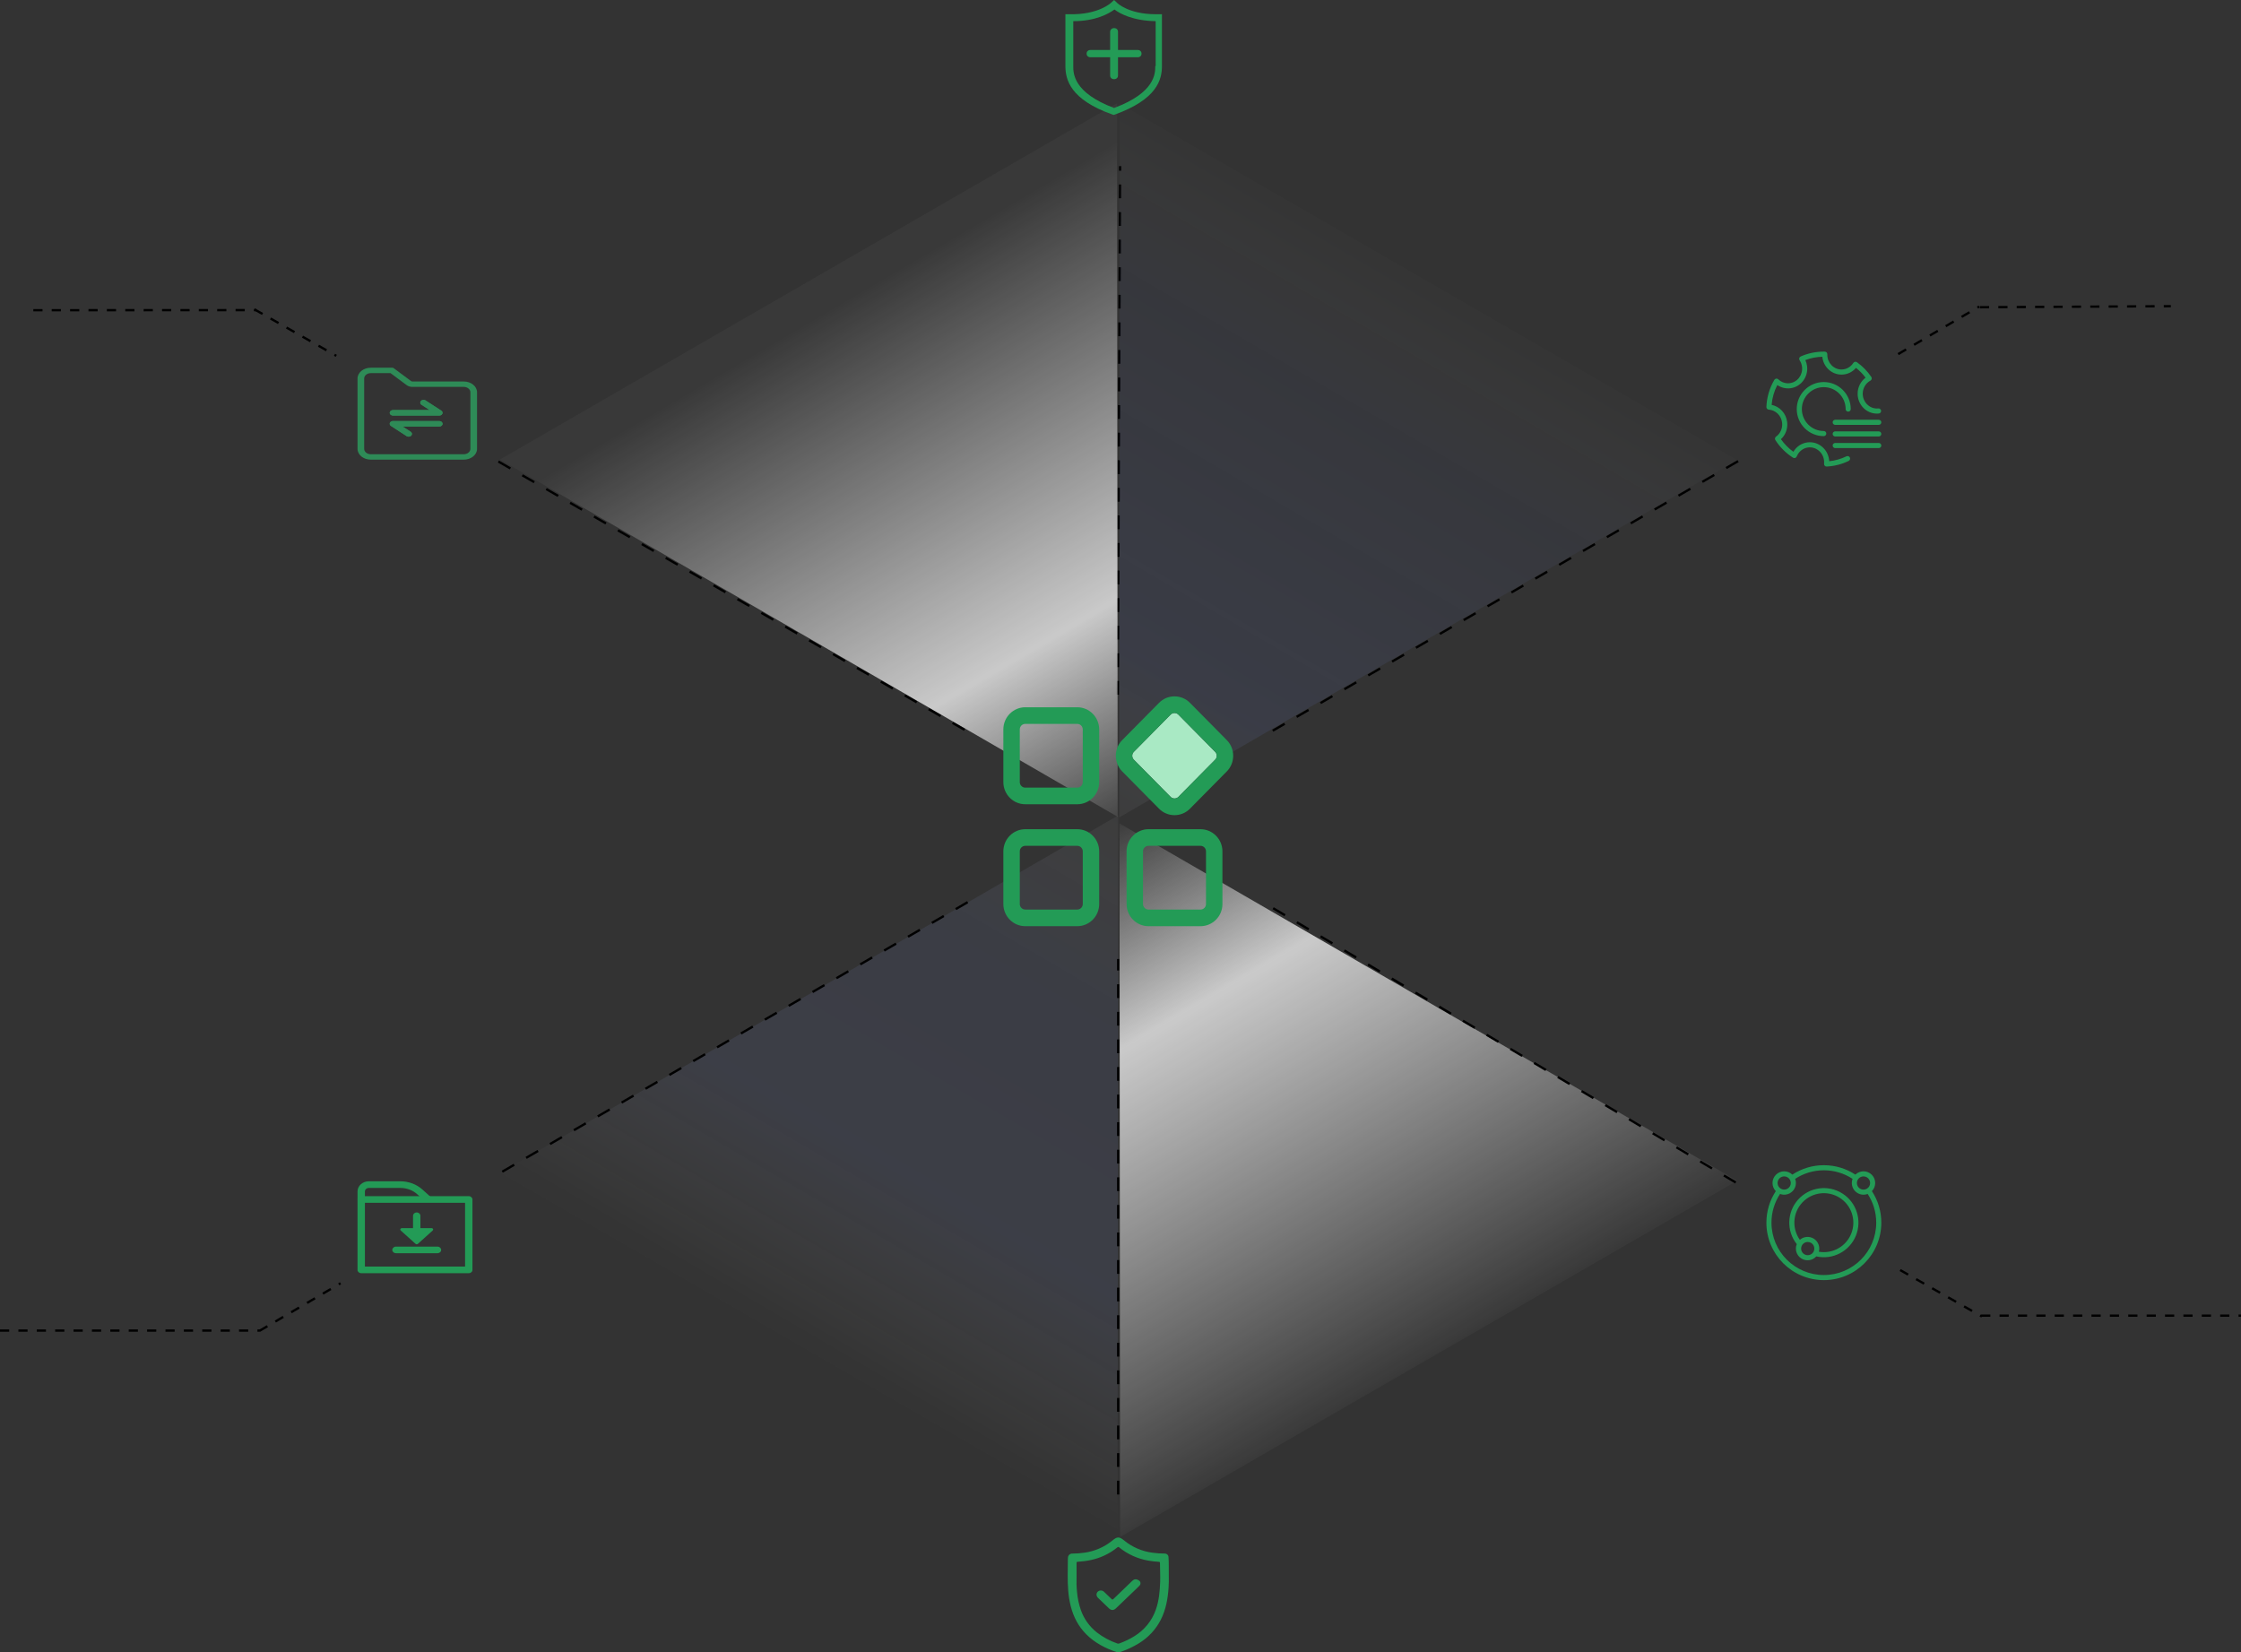 <svg width="975.061px" height="719px" viewBox="0 0 975.061 719" version="1.1" xmlns="http://www.w3.org/2000/svg"
    xmlns:xlink="http://www.w3.org/1999/xlink">
    <rect x="0" y="0" width="975.061" height="719" fill="#333333" stroke="none"/>
    <defs>
        <linearGradient x1="50%" y1="0%" x2="50%" y2="100%" id="linearGradient-eutmcpxo8e-1">
            <stop stop-color="#F7F7F7" stop-opacity="0.05" offset="0%"></stop>
            <stop stop-color="#FFFFFF" stop-opacity="0.74" offset="31.575%"></stop>
            <stop stop-color="#FFFFFF" stop-opacity="0.03" offset="100%"></stop>
        </linearGradient>
        <linearGradient x1="50%" y1="0%" x2="50%" y2="100%" id="linearGradient-eutmcpxo8e-2">
            <stop stop-color="#FDFDFD" stop-opacity="0.05" offset="0%"></stop>
            <stop stop-color="#788FF6" stop-opacity="0.1" offset="24.123%"></stop>
            <stop stop-color="#788FF6" stop-opacity="0.05" offset="76.278%"></stop>
            <stop stop-color="#FCFCFC" stop-opacity="0.01" offset="100%"></stop>
        </linearGradient>
        <linearGradient x1="50%" y1="0%" x2="50%" y2="97.476%" id="linearGradient-eutmcpxo8e-3">
            <stop stop-color="#F6F6F6" stop-opacity="0.05" offset="0%"></stop>
            <stop stop-color="#8EA1F6" stop-opacity="0.091" offset="28.57%"></stop>
            <stop stop-color="#8EA1F6" stop-opacity="0.1" offset="69.591%"></stop>
            <stop stop-color="#F8F8F8" stop-opacity="0.01" offset="100%"></stop>
        </linearGradient>
        <linearGradient x1="50%" y1="0%" x2="50%" y2="94.349%" id="linearGradient-eutmcpxo8e-4">
            <stop stop-color="#FFFFFF" stop-opacity="0.1" offset="0%"></stop>
            <stop stop-color="#FFFFFF" stop-opacity="0.737" offset="32.067%"></stop>
            <stop stop-color="#FFFFFF" stop-opacity="0.03" offset="100%"></stop>
        </linearGradient>
        <path
            d="M486.061,507 C573.046,507 643.561,436.485 643.561,349.5 C643.561,262.515 573.046,192 486.061,192 C399.076,192 328.561,262.515 328.561,349.5 C328.561,436.485 399.076,507 486.061,507 Z"
            id="path-eutmcpxo8e-5"></path>
        <mask id="mask-eutmcpxo8e-6" maskContentUnits="userSpaceOnUse" maskUnits="objectBoundingBox" x="0" y="0"
            width="315" height="315" fill="white">
            <use xlink:href="#path-eutmcpxo8e-5"></use>
        </mask>
    </defs>
    <g id="console-LandingPage" stroke="none" stroke-width="1" fill="none" fill-rule="evenodd">
        <line x1="486.37" y1="302.277" x2="487.37" y2="72.277" id="路径-11" stroke="#000000"
            stroke-dasharray="6"></line>
        <line x1="553.778" y1="317.942" x2="756.3" y2="200.62" id="路径-11" stroke="#000000"
            stroke-dasharray="6"></line>
        <polygon id="三角形" fill="url(#linearGradient-eutmcpxo8e-1)"
            transform="translate(554.345, 474.781) rotate(-30) translate(-554.345, -474.781)"
            points="554.345 340.281 709.345 609.281 399.345 609.281"></polygon>
        <polygon id="三角形" fill="url(#linearGradient-eutmcpxo8e-2)"
            transform="translate(554.245, 239.176) rotate(-150) translate(-554.245, -239.176)"
            points="554.245 104.676 709.245 373.676 399.245 373.676"></polygon>
        <polygon id="三角形" fill="url(#linearGradient-eutmcpxo8e-3)"
            transform="translate(419.274, 471.281) rotate(-330) translate(-419.274, -471.281)"
            points="419.274 336.781 574.274 605.781 264.274 605.781"></polygon>
        <polygon id="三角形" fill="url(#linearGradient-eutmcpxo8e-4)"
            transform="translate(419.045, 238.922) rotate(-210) translate(-419.045, -238.922)"
            points="419.045 104.422 574.045 373.422 264.045 373.422"></polygon>
        <line x1="218.539" y1="509.822" x2="421.509" y2="392.281" id="路径-11" stroke="#000000"
            stroke-dasharray="6"></line>
        <line x1="486.524" y1="650.277" x2="486.524" y2="417.277" id="路径-11" stroke="#000000"
            stroke-dasharray="6"></line>
        <line x1="419.663" y1="317.554" x2="216.385" y2="200.548" id="路径-11" stroke="#000000"
            stroke-dasharray="6"></line>
        <line x1="755.223" y1="514.524" x2="549.547" y2="392.572" id="路径-11" stroke="#000000"
            stroke-dasharray="6"></line>
        <use id="椭圆形" stroke="#5E5C5C" mask="url(#mask-eutmcpxo8e-6)" stroke-width="2" stroke-dasharray="4"
            xlink:href="#path-eutmcpxo8e-5"></use>
        <g id="文件传输点击" transform="translate(155.561, 160)" fill="#2E8B57" fill-rule="nonzero">
            <path
                d="M14.361,2.353 L5.778,2.353 C4.182,2.353 2.889,3.406 2.889,4.706 L2.889,35.294 C2.889,36.594 4.182,37.647 5.778,37.647 L46.222,37.647 C47.818,37.647 49.111,36.594 49.111,35.294 L49.111,10.701 C49.111,9.402 47.818,8.348 46.222,8.348 L23.874,8.348 C22.936,8.348 22.033,8.063 21.34,7.548 L14.361,2.353 Z M5.778,0 L15.146,0 C15.363,0.001 15.571,0.067 15.73,0.186 L23.29,5.809 C23.449,5.928 23.658,5.995 23.874,5.995 L46.222,5.995 C49.413,5.995 52,8.102 52,10.701 L52,35.294 C52,37.893 49.413,40 46.222,40 L5.778,40 C2.587,40 0,37.893 0,35.294 L0,4.706 C0,2.107 2.587,0 5.778,0 L5.778,0 Z"
                id="形状"></path>
            <path
                d="M31.389,18.43 L27.882,16.155 C27.46,15.898 27.24,15.47 27.308,15.039 C27.375,14.608 27.72,14.242 28.207,14.083 C28.694,13.924 29.247,13.997 29.65,14.274 L36.445,18.683 C36.929,18.997 37.119,19.531 36.919,20.012 C36.719,20.494 36.173,20.817 35.56,20.817 L15.438,20.817 C14.644,20.817 14.001,20.283 14.001,19.623 C14.001,18.964 14.644,18.43 15.438,18.43 L31.389,18.43 L31.389,18.43 Z M19.612,25.591 L23.119,27.866 C23.523,28.128 23.728,28.55 23.657,28.973 C23.585,29.395 23.248,29.754 22.771,29.913 C22.295,30.073 21.753,30.009 21.348,29.747 L14.552,25.338 C14.069,25.024 13.878,24.489 14.079,24.008 C14.28,23.526 14.827,23.203 15.441,23.204 L35.563,23.204 C36.357,23.204 37,23.738 37,24.397 C37,25.057 36.357,25.591 35.563,25.591 L19.612,25.591 Z"
                id="形状"></path>
            <path
                d="M31.389,18.43 L27.882,16.155 C27.46,15.898 27.24,15.47 27.308,15.039 C27.375,14.608 27.72,14.242 28.207,14.083 C28.694,13.924 29.247,13.997 29.65,14.274 L36.445,18.683 C36.929,18.997 37.119,19.531 36.919,20.012 C36.719,20.494 36.173,20.817 35.56,20.817 L15.438,20.817 C14.644,20.817 14.001,20.283 14.001,19.623 C14.001,18.964 14.644,18.43 15.438,18.43 L31.389,18.43 L31.389,18.43 Z M19.612,25.591 L23.119,27.866 C23.523,28.128 23.728,28.55 23.657,28.973 C23.585,29.395 23.248,29.754 22.771,29.913 C22.295,30.073 21.753,30.009 21.348,29.747 L14.552,25.338 C14.069,25.024 13.878,24.489 14.079,24.008 C14.28,23.526 14.827,23.203 15.441,23.204 L35.563,23.204 C36.357,23.204 37,23.738 37,24.397 C37,25.057 36.357,25.591 35.563,25.591 L19.612,25.591 Z"
                id="形状"></path>
        </g>
        <g id="配置-(1)" transform="translate(768.561, 153)" fill="#239B56" fill-rule="nonzero">
            <path
                d="M24.954,36.768 C18.478,36.768 13.208,31.489 13.208,25 C13.208,18.511 18.478,13.232 24.954,13.232 C31.431,13.232 36.7,18.511 36.7,25 C36.7,25.614 36.203,26.112 35.59,26.112 C34.977,26.112 34.48,25.614 34.48,25 C34.48,19.738 30.207,15.456 24.954,15.456 C19.702,15.456 15.428,19.738 15.428,25 C15.428,30.263 19.702,34.544 24.954,34.544 C25.567,34.544 26.064,35.042 26.064,35.656 C26.064,36.27 25.567,36.768 24.954,36.768 L24.954,36.768 Z"
                id="路径"></path>
            <path
                d="M26.196,50 C25.883,50 25.584,49.867 25.374,49.635 C25.163,49.403 25.061,49.092 25.091,48.78 C25.138,48.306 25.133,47.823 25.076,47.346 C24.875,45.637 24.044,44.107 22.735,43.039 C21.437,41.979 19.823,41.502 18.191,41.694 C15.964,41.957 14.055,43.46 13.21,45.614 C13.089,45.923 12.837,46.162 12.522,46.265 C12.207,46.368 11.862,46.324 11.582,46.146 C8.516,44.195 5.86,41.543 3.903,38.477 C3.584,37.976 3.714,37.311 4.199,36.969 C6.104,35.623 7.113,33.307 6.832,30.923 C6.468,27.826 4.031,25.436 1.038,25.242 C0.439,25.203 -0.021,24.694 0.001,24.092 C0.152,19.931 1.348,15.845 3.461,12.275 C3.634,11.983 3.93,11.786 4.266,11.74 C4.602,11.694 4.94,11.805 5.184,12.04 C6.521,13.327 8.32,13.943 10.118,13.73 C13.501,13.331 15.917,10.145 15.503,6.629 C15.379,5.578 15.023,4.605 14.445,3.737 C14.263,3.463 14.211,3.123 14.302,2.808 C14.394,2.492 14.621,2.233 14.922,2.101 C18.09,0.707 21.465,0 24.953,0 C25.094,0 25.247,0.002 25.421,0.005 C25.718,0.01 26,0.134 26.204,0.35 C26.409,0.565 26.519,0.853 26.51,1.15 C26.508,1.217 26.507,1.284 26.507,1.351 C26.507,4.892 29.278,7.772 32.684,7.772 C34.751,7.772 36.673,6.704 37.824,4.914 C37.988,4.659 38.249,4.482 38.547,4.425 C38.845,4.367 39.153,4.434 39.4,4.61 C41.858,6.36 43.962,8.517 45.651,11.019 C45.826,11.279 45.884,11.602 45.809,11.908 C45.734,12.213 45.533,12.472 45.257,12.621 C43.197,13.731 41.918,15.917 41.918,18.325 C41.918,21.866 44.689,24.746 48.096,24.746 C48.291,24.746 48.491,24.736 48.689,24.717 C49.299,24.656 49.843,25.103 49.903,25.714 C49.963,26.325 49.518,26.87 48.908,26.93 C48.637,26.957 48.363,26.97 48.096,26.97 C43.465,26.97 39.698,23.092 39.698,18.325 C39.698,15.528 40.995,12.949 43.151,11.336 C41.954,9.738 40.552,8.304 38.981,7.072 C37.398,8.921 35.117,9.996 32.684,9.996 C28.343,9.996 24.76,6.587 24.33,2.232 C21.784,2.3 19.308,2.784 16.947,3.675 C17.341,4.527 17.597,5.436 17.708,6.369 C18.265,11.103 14.977,15.396 10.378,15.939 C8.384,16.175 6.395,15.67 4.745,14.539 C3.363,17.213 2.521,20.157 2.278,23.168 C5.825,23.883 8.592,26.881 9.037,30.663 C9.369,33.486 8.343,36.245 6.325,38.102 C7.804,40.208 9.65,42.072 11.741,43.572 C13.064,41.318 15.337,39.792 17.931,39.486 C20.165,39.222 22.369,39.871 24.138,41.315 C25.896,42.75 27.012,44.799 27.281,47.086 C27.304,47.285 27.321,47.485 27.331,47.685 C29.944,47.415 32.463,46.699 34.833,45.553 C35.385,45.286 36.048,45.517 36.315,46.07 C36.581,46.623 36.35,47.288 35.798,47.555 C32.802,49.005 29.59,49.827 26.253,49.999 C26.234,49.999 26.215,50 26.196,50 L26.196,50 Z"
                id="路径"></path>
            <path
                d="M48.89,31.87 L29.939,31.87 C29.326,31.87 28.829,31.372 28.829,30.758 C28.829,30.144 29.326,29.646 29.939,29.646 L48.89,29.646 C49.503,29.646 50,30.144 50,30.758 C50,31.372 49.503,31.87 48.89,31.87 Z M48.89,36.92 L29.939,36.92 C29.326,36.92 28.829,36.422 28.829,35.808 C28.829,35.194 29.326,34.696 29.939,34.696 L48.89,34.696 C49.503,34.696 50,35.194 50,35.808 C50,36.422 49.503,36.92 48.89,36.92 Z M48.89,41.97 L29.939,41.97 C29.326,41.97 28.829,41.472 28.829,40.858 C28.829,40.244 29.326,39.746 29.939,39.746 L48.89,39.746 C49.503,39.746 50,40.244 50,40.858 C50,41.472 49.503,41.97 48.89,41.97 Z"
                id="形状"></path>
        </g>
        <g id="生态" transform="translate(768.561, 507)" fill="#239B56" fill-rule="nonzero">
            <path
                d="M17.921,39.158 C18.965,39.183 19.94,38.641 20.47,37.741 C20.999,36.841 20.999,35.724 20.47,34.824 C19.94,33.924 18.965,33.382 17.921,33.407 C16.359,33.444 15.113,34.721 15.113,36.283 C15.113,37.844 16.359,39.121 17.921,39.158 L17.921,39.158 Z M42.256,10.62 C43.284,10.62 44.234,10.072 44.748,9.182 C45.262,8.292 45.262,7.195 44.748,6.305 C44.234,5.415 43.284,4.867 42.256,4.867 C40.668,4.867 39.38,6.155 39.38,7.743 C39.38,9.332 40.668,10.62 42.256,10.62 L42.256,10.62 Z M7.744,10.62 C8.771,10.62 9.721,10.072 10.235,9.182 C10.749,8.292 10.749,7.195 10.235,6.305 C9.721,5.415 8.771,4.867 7.744,4.867 C6.155,4.867 4.867,6.155 4.867,7.743 C4.867,9.332 6.155,10.62 7.744,10.62 L7.744,10.62 Z M44.06,12.503 C42.188,13.213 40.073,12.759 38.658,11.343 C37.242,9.928 36.788,7.814 37.498,5.942 C33.787,3.502 29.442,2.205 25.001,2.212 C20.386,2.212 16.092,3.583 12.504,5.942 C13.213,7.814 12.759,9.928 11.344,11.343 C9.928,12.759 7.814,13.213 5.942,12.503 C3.502,16.214 2.205,20.559 2.212,25 C2.212,37.583 12.415,47.787 25.001,47.787 C37.585,47.787 47.788,37.585 47.788,25 C47.788,20.385 46.416,16.092 44.06,12.503 L44.06,12.503 Z M45.908,11.287 C48.585,15.359 50.008,20.127 50,25 C50,38.807 38.808,50 24.999,50 C11.195,50 0,38.805 0,25 C0,19.937 1.505,15.225 4.092,11.288 C2.161,9.292 2.187,6.116 4.151,4.153 C6.115,2.189 9.291,2.162 11.287,4.093 C15.359,1.416 20.127,-0.008 25.001,3.2048151e-05 C30.064,3.2048151e-05 34.774,1.505 38.713,4.092 C40.709,2.161 43.885,2.187 45.849,4.151 C47.813,6.115 47.839,9.291 45.908,11.287 Z M22.824,37.647 C28.864,38.686 34.796,35.31 36.985,29.586 C39.175,23.862 37.012,17.389 31.821,14.132 C26.63,10.875 19.86,11.743 15.658,16.204 C11.457,20.666 10.997,27.476 14.56,32.462 C16.251,30.974 18.719,30.774 20.627,31.971 C22.534,33.168 23.428,35.477 22.824,37.647 L22.824,37.647 Z M21.707,39.682 C20.053,41.525 17.312,41.91 15.214,40.593 C13.116,39.276 12.272,36.639 13.214,34.348 C8.662,28.607 8.91,20.421 13.799,14.965 C18.689,9.508 26.798,8.368 33.003,12.264 C39.208,16.16 41.704,23.96 38.913,30.734 C36.122,37.508 28.856,41.287 21.707,39.682 L21.707,39.682 Z"
                id="形状"></path>
        </g>
        <g id="盾牌" transform="translate(463.561, 0)" fill="#239B56" fill-rule="nonzero">
            <path
                d="M40.634,6.19 L39.268,6.19 C27.488,6.19 22.366,1.27 22.366,1.111 L21.171,0 L19.976,1.111 C19.976,1.111 14.512,6.508 1.707,6.19 L0,6.19 L0,28.73 C0,34.603 2.049,43.333 20.488,49.841 L21,50 L21.512,49.841 C39.951,43.175 42,34.603 42,28.73 L42,6.19 L40.634,6.19 Z M39.098,28.73 C39.098,31.905 39.098,40.317 21.171,46.984 C3.415,40.317 3.415,31.905 3.415,28.73 L3.415,9.206 C13.317,9.206 18.951,5.873 21.342,4.127 C23.561,5.873 29.366,9.048 39.268,9.206 L39.268,28.73 L39.098,28.73 Z"
                id="形状"></path>
            <path
                d="M19.463,13.81 L19.463,21.746 L10.927,21.746 C9.902,21.746 9.22,22.381 9.22,23.333 C9.22,24.286 9.902,24.921 10.927,24.921 L19.463,24.921 L19.463,32.857 C19.463,33.81 20.146,34.445 21.171,34.445 C22.195,34.445 22.878,33.81 22.878,32.857 L22.878,24.921 L31.415,24.921 C32.439,24.921 33.122,24.286 33.122,23.333 C33.122,22.381 32.439,21.746 31.415,21.746 L22.878,21.746 L22.878,13.81 C22.878,12.857 22.195,12.222 21.171,12.222 C20.146,12.222 19.463,13.016 19.463,13.81 Z"
                id="路径"></path>
        </g>
        <g id="安全中心-盾牌" transform="translate(464.561, 669)" fill="#239B56" fill-rule="nonzero">
            <path
                d="M24.769,1.455 C28.171,4.205 32.308,5.984 36.71,6.589 C38.545,6.854 40.398,6.983 42.254,6.976 C43.096,6.977 43.795,7.603 43.854,8.41 C44.056,11.05 43.934,13.691 43.982,16.351 C44.016,18.167 44.01,19.986 43.888,21.799 C43.561,26.648 42.73,31.391 40.485,35.803 C38.371,39.95 35.118,43.464 31.077,45.965 C28.431,47.606 25.586,48.93 22.604,49.904 C22.221,50.032 21.804,50.032 21.422,49.904 C16.4,48.232 11.821,45.856 8.098,42.136 C4.683,38.71 2.551,34.633 1.362,30.065 C0.785,27.784 0.403,25.46 0.223,23.119 C-0.162,18.569 0.07,14.016 0.061,9.463 C0.068,9.153 0.091,8.844 0.131,8.536 C0.265,7.621 1.1,6.951 2.062,6.988 C3.826,6.979 5.587,6.848 7.331,6.594 C11.683,5.986 15.775,4.233 19.155,1.531 C19.694,1.068 20.273,0.65 20.887,0.282 C21.595,-0.103 22.464,-0.093 23.163,0.308 C23.73,0.648 24.267,1.032 24.769,1.455 Z M3.861,17.164 C3.77,19.317 3.833,21.473 4.05,23.617 C4.271,26.318 4.831,28.984 5.718,31.555 C7.044,35.358 9.451,38.728 12.667,41.286 C15.354,43.376 18.391,45.013 21.648,46.129 C21.905,46.217 22.187,46.205 22.436,46.097 C24.717,45.286 26.9,44.24 28.945,42.975 C33.335,40.297 36.636,36.252 38.295,31.517 C39.731,27.519 40.094,23.365 40.228,19.197 C40.314,16.489 40.134,13.779 40.143,11.068 C40.143,10.713 40.027,10.593 39.651,10.572 C38.091,10.49 36.538,10.312 35.002,10.038 C30.342,9.22 25.989,7.235 22.384,4.283 C22.292,4.169 22.151,4.103 22.002,4.103 C21.852,4.103 21.711,4.169 21.62,4.283 C19.831,5.744 17.85,6.973 15.728,7.938 C12.133,9.587 8.305,10.314 4.359,10.549 C3.992,10.572 3.852,10.672 3.855,11.036 C3.867,13.083 3.861,15.122 3.861,17.164 Z"
                id="形状"></path>
            <path
                d="M14.375,23.057 C14.951,23.041 15.505,23.273 15.884,23.691 C16.953,24.72 18.022,25.744 19.088,26.78 C19.393,27.073 19.57,27.052 19.861,26.78 C22.567,24.155 25.279,21.541 27.998,18.939 C28.765,18.202 29.629,17.765 31.053,18.736 C31.397,18.976 31.62,19.344 31.666,19.75 C31.713,20.157 31.579,20.563 31.297,20.869 C30.497,21.734 29.617,22.529 28.768,23.348 L21.046,30.757 C19.961,31.796 18.96,31.796 17.872,30.757 C16.308,29.258 14.735,27.765 13.186,26.255 C12.133,25.228 12.401,23.697 13.697,23.18 C13.909,23.087 14.142,23.044 14.375,23.057 L14.375,23.057 Z"
                id="路径"></path>
        </g>
        <line x1="825.896" y1="154.076" x2="861.165" y2="133.38" id="路径-16" stroke="#000000"
            stroke-dasharray="4"></line>
        <line x1="110.752" y1="134.63" x2="146.31" y2="154.826" id="路径-16" stroke="#000000"
            stroke-dasharray="4"></line>
        <line x1="112.896" y1="579.076" x2="148.165" y2="558.38" id="路径-16" stroke="#000000"
            stroke-dasharray="4"></line>
        <line x1="826.752" y1="552.63" x2="862.31" y2="572.826" id="路径-16" stroke="#000000"
            stroke-dasharray="4"></line>
        <line x1="861.469" y1="133.685" x2="944.531" y2="133.228" id="路径-17" stroke="#000000"
            stroke-dasharray="4"></line>
        <line x1="14.5" y1="134.978" x2="111.5" y2="134.935" id="路径-17" stroke="#000000" stroke-dasharray="4">
        </line>
        <line x1="0" y1="578.957" x2="113.061" y2="578.957" id="路径-17" stroke="#000000" stroke-dasharray="4">
        </line>
        <line x1="862" y1="572.457" x2="975.061" y2="572.457" id="路径-17" stroke="#000000" stroke-dasharray="4">
        </line>
        <g id="icon_downloadfile" transform="translate(155.561, 514)" fill="#239B56" fill-rule="nonzero">
            <path
                d="M3.212,37.114 L46.788,37.114 L46.788,9.356 L3.212,9.356 L3.212,37.114 Z M48.392,40 L1.605,40 C0.702,39.985 -0.016,39.339 0,38.557 L0,7.913 C0,7.117 0.718,6.47 1.608,6.47 L48.395,6.47 C49.282,6.47 50,7.117 50,7.913 L50,38.557 C50.008,38.933 49.843,39.296 49.541,39.567 C49.24,39.837 48.827,39.993 48.392,40 L48.392,40 Z"
                id="形状"></path>
            <path
                d="M25.756,26.845 C25.321,26.838 24.908,26.682 24.607,26.412 C24.305,26.141 24.14,25.778 24.149,25.402 L24.149,15 C24.149,14.204 24.866,13.557 25.756,13.557 C26.643,13.557 27.36,14.204 27.36,15 L27.36,25.402 C27.377,26.184 26.659,26.83 25.756,26.845 M29.547,8.849 L25.964,5.628 C24.047,3.88 21.385,2.89 18.601,2.89 L4.918,2.89 C3.979,2.89 3.212,3.577 3.212,4.421 L3.212,7.915 L0.001,7.915 L0.001,4.419 C0.001,1.982 2.208,0 4.918,0 L18.601,0 C22.24,0 25.662,1.273 28.234,3.587 L31.817,6.808 L29.547,8.849 Z M34.777,31.305 L16.732,31.305 C15.829,31.289 15.111,30.644 15.128,29.862 C15.128,29.066 15.845,28.419 16.732,28.419 L34.777,28.419 C35.664,28.419 36.384,29.066 36.384,29.862 C36.392,30.238 36.227,30.601 35.926,30.871 C35.624,31.142 35.211,31.298 34.777,31.305"
                id="形状"></path>
            <path
                d="M25.756,27.417 C25.575,27.417 25.403,27.353 25.279,27.239 L18.795,21.411 C18.603,21.235 18.545,20.978 18.648,20.753 C18.748,20.531 18.994,20.384 19.269,20.381 L32.238,20.381 C32.511,20.381 32.754,20.526 32.859,20.753 C32.964,20.979 32.906,21.238 32.712,21.411 L26.232,27.239 C26.109,27.352 25.937,27.416 25.758,27.417"
                id="路径"></path>
        </g>
        <g id="features-(1)" transform="translate(436.561, 303)" fill-rule="nonzero">
            <path
                d="M32.17,4.745 L9.532,4.745 C4.276,4.745 0,9.073 0,14.391 L0,37.3 C0,42.619 4.276,46.947 9.532,46.947 L32.17,46.947 C37.425,46.947 41.702,42.62 41.702,37.3 L41.702,14.391 C41.7,9.073 37.425,4.745 32.17,4.745 Z M34.552,37.3 C34.551,38.631 33.485,39.71 32.17,39.712 L9.532,39.712 C8.217,39.71 7.15,38.631 7.149,37.3 L7.149,14.391 C7.15,13.06 8.217,11.981 9.532,11.98 L32.17,11.98 C33.485,11.981 34.551,13.06 34.552,14.391 L34.552,37.3 L34.552,37.3 Z"
                id="形状" fill="#239B56"></path>
            <path
                d="M76.15,7.941 C75.705,7.488 75.098,7.233 74.466,7.235 C73.834,7.233 73.228,7.488 72.782,7.941 L56.774,24.141 C55.844,25.083 55.845,26.61 56.775,27.552 L72.781,43.75 C73.682,44.661 75.251,44.661 76.149,43.75 L92.158,27.551 C93.087,26.608 93.086,25.082 92.157,24.14 L76.15,7.941 Z"
                id="路径" fill="#A9E9C4"></path>
            <path
                d="M97.213,19.025 L81.207,2.826 C79.423,1.01 76.996,-0.007 74.466,3.70322996e-05 C71.937,-0.007 69.51,1.01 67.726,2.825 L51.717,19.024 C48.003,22.785 48.003,28.905 51.717,32.666 L67.725,48.866 C69.509,50.681 71.936,51.698 74.466,51.691 C76.995,51.698 79.422,50.68 81.206,48.866 L97.213,32.666 C100.929,28.906 100.929,22.786 97.213,19.025 L97.213,19.025 Z M92.158,27.551 L76.149,43.75 C75.251,44.66 73.682,44.661 72.781,43.75 L56.775,27.552 C55.845,26.61 55.844,25.083 56.774,24.141 L72.782,7.941 C73.231,7.486 73.829,7.235 74.466,7.235 C75.102,7.235 75.7,7.486 76.15,7.941 L92.157,24.14 C93.088,25.08 93.088,26.611 92.158,27.551 L92.158,27.551 Z M32.17,57.798 L9.532,57.798 C4.276,57.798 0,62.125 0,67.443 L0,90.353 C0,95.672 4.276,99.999 9.532,99.999 L32.17,99.999 C37.425,99.999 41.702,95.672 41.702,90.353 L41.702,67.443 C41.7,62.125 37.425,57.798 32.17,57.798 Z M34.552,90.353 C34.551,91.684 33.485,92.763 32.17,92.764 L9.532,92.764 C8.217,92.763 7.15,91.684 7.149,90.353 L7.149,67.443 C7.15,66.112 8.217,65.033 9.532,65.032 L32.17,65.032 C33.485,65.033 34.551,66.112 34.552,67.443 L34.552,90.353 L34.552,90.353 Z M85.785,57.798 L63.147,57.798 C57.892,57.798 53.615,62.125 53.615,67.445 L53.615,90.354 C53.615,95.672 57.891,100 63.147,100 L85.785,100 C91.04,100 95.317,95.673 95.317,90.354 L95.317,67.443 C95.317,62.125 91.04,57.798 85.785,57.798 L85.785,57.798 Z M88.167,90.353 C88.166,91.684 87.1,92.763 85.785,92.764 L63.147,92.764 C61.832,92.763 60.766,91.684 60.764,90.353 L60.764,67.443 C60.766,66.112 61.832,65.033 63.147,65.032 L85.785,65.032 C87.1,65.033 88.166,66.112 88.167,67.443 L88.167,90.353 L88.167,90.353 Z"
                id="形状" fill="#239B56"></path>
        </g>
    </g>
</svg>